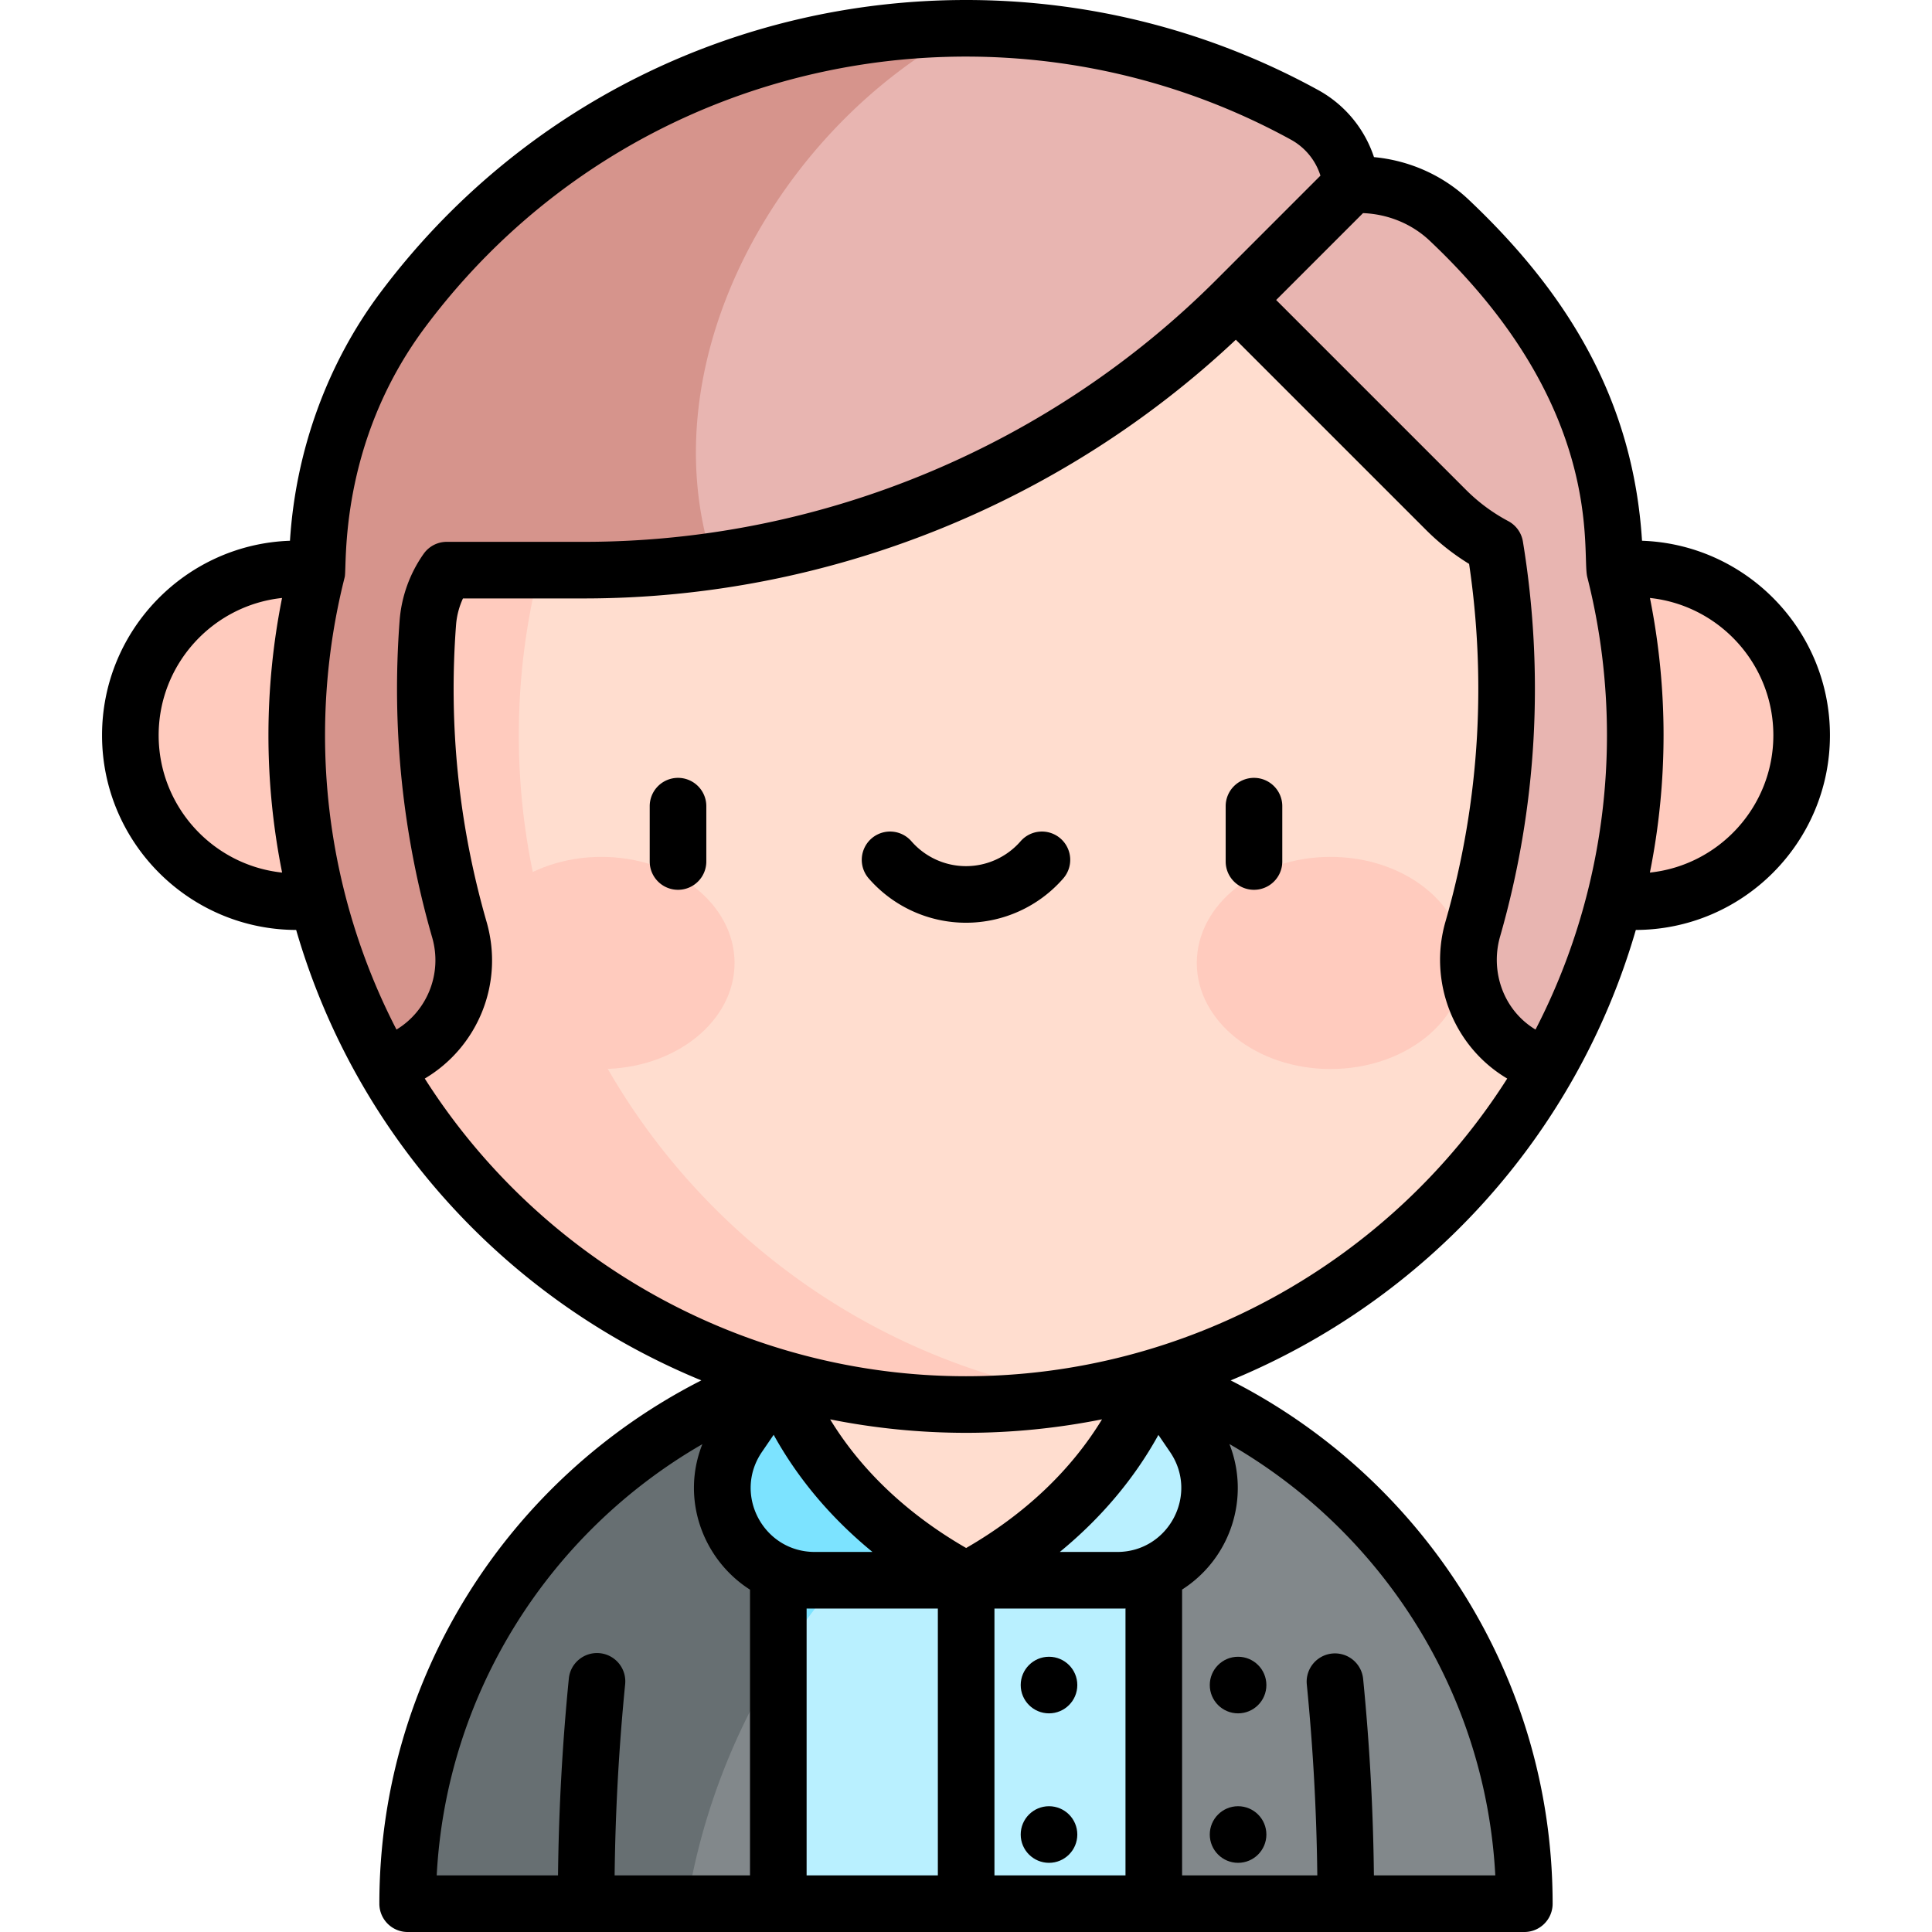 <svg xmlns="http://www.w3.org/2000/svg" version="1.1" xmlns:xlink="http://www.w3.org/1999/xlink" width="512" height="512" x="0" y="0" viewBox="0 0 512 512" style="enable-background:new 0 0 512 512" xml:space="preserve"><g><path fill="#82888b" d="M391.759 445.571c-23.129-53.043-75.777-89.036-135.7-89.037h-.001c-60.254 0-112.716 36.326-135.7 89.038-7.877 18.067-12.263 37.992-12.263 58.927h295.928c0-20.935-4.386-40.861-12.264-58.928z" opacity="1" data-original="#82888b"></path><path fill="#b9f0ff" d="M256.057 356.535c-17.113 0-33.894 2.934-49.738 8.609V504.5h99.507V365.158a147.422 147.422 0 0 0-49.769-8.623z" opacity="1" data-original="#b9f0ff"></path><path fill="#676f72" d="M120.358 445.573c-7.877 18.067-12.263 37.992-12.263 58.927h73.982a173.968 173.968 0 0 1 24.243-64.303v-75.053c-38.36 13.742-69.618 42.944-85.962 80.429z" opacity="1" data-original="#676f72"></path><path fill="#7ce3ff" d="M305.777 365.14c-15.838-5.668-32.62-8.605-49.72-8.605-17.113 0-33.894 2.934-49.738 8.609v75.052c22.374-35.767 57.418-62.933 99.458-75.056z" opacity="1" data-original="#7ce3ff"></path><path fill="#7ce3ff" d="m206.319 365.144-10.527 15.402c-11.091 16.222.526 38.237 20.177 38.237h40.09V338.39z" opacity="1" data-original="#7ce3ff"></path><path fill="#b9f0ff" d="m316.316 380.546-10.491-15.388-49.767-26.768v80.393h40.08c19.652 0 31.269-22.015 20.178-38.237z" opacity="1" data-original="#b9f0ff"></path><path fill="#ffddcf" d="m256.1 338.423-49.78 26.721c8.735 22.909 26.242 41.086 49.78 53.672 23.537-12.586 40.991-30.75 49.726-53.658z" opacity="1" data-original="#ffddcf"></path><g fill="#ffcbbe"><circle cx="78.698" cy="194.855" r="44.095" fill="#ffcbbe" opacity="1" data-original="#ffcbbe"></circle><circle cx="433.419" cy="194.855" r="44.095" fill="#ffcbbe" opacity="1" data-original="#ffcbbe"></circle></g><path fill="#ffddcf" d="M305.779 365.139c73.75-21.498 127.64-89.594 127.64-170.284 0-87.94-64-160.931-147.965-174.937a178.575 178.575 0 0 0-29.397-2.425c-97.951 0-177.359 79.407-177.359 177.362 0 80.69 53.891 148.785 127.639 170.284 15.777 4.599 32.459 7.075 49.72 7.075a178.22 178.22 0 0 0 29.397-2.432 176.53 176.53 0 0 0 20.325-4.643z" opacity="1" data-original="#ffddcf"></path><path fill="#ffcbbe" d="M137.492 194.855c0-87.939 64.004-160.93 147.963-174.937a178.566 178.566 0 0 0-29.397-2.425c-97.951 0-177.359 79.407-177.359 177.362 0 97.952 79.408 177.359 177.359 177.359 10.016 0 19.834-.836 29.397-2.432-83.96-14.007-147.963-86.991-147.963-174.927z" opacity="1" data-original="#ffcbbe"></path><g fill="#ffcbbe"><ellipse cx="159.368" cy="255.191" rx="35.296" ry="28.108" fill="#ffcbbe" opacity="1" data-original="#ffcbbe"></ellipse><ellipse cx="352.605" cy="255.191" rx="35.441" ry="28.108" fill="#ffcbbe" opacity="1" data-original="#ffcbbe"></ellipse></g><path fill="#e8b5b1" d="M427.976 151.092h.005c0-24.811-7.778-49.055-22.64-68.921a186.286 186.286 0 0 0-21.273-23.855c-6.955-6.567-16.385-9.855-25.934-9.305a24.037 24.037 0 0 0-12.335-18.562 185.672 185.672 0 0 0-58.713-20.375h-.001a188.323 188.323 0 0 0-62.051 0c-48.164 8.075-90.104 34.44-118.244 72.063-14.869 19.881-22.653 44.13-22.653 68.956h.007a177.676 177.676 0 0 0-5.445 43.763c0 31.826 8.389 61.689 23.068 87.51 3.486-.977 6.79-2.549 9.695-4.769a29.134 29.134 0 0 0 10.336-31.238 230.796 230.796 0 0 1-8.363-81.27 27.86 27.86 0 0 1 5.024-13.997h36.358a244.424 244.424 0 0 0 172.831-71.59l55.639 55.639a54.416 54.416 0 0 0 12.954 9.58 232.894 232.894 0 0 1 2.731 50.669 231.141 231.141 0 0 1-8.652 50.967c-.096.333-.165.67-.249 1.004a29.12 29.12 0 0 0 10.585 30.233c2.905 2.22 6.209 3.792 9.695 4.769 14.679-25.821 23.068-55.684 23.068-87.51 0-15.102-1.889-29.763-5.443-43.761z" opacity="1" data-original="#e8b5b1"></path><path fill="#d6948c" d="M256.118 7.5a187.988 187.988 0 0 0-31.085 2.573c-48.164 8.075-90.104 34.44-118.244 72.063-14.869 19.881-22.653 44.13-22.653 68.956h.007a177.676 177.676 0 0 0-5.445 43.763c0 31.826 8.389 61.689 23.068 87.51 3.486-.977 6.79-2.549 9.695-4.769a29.134 29.134 0 0 0 10.336-31.238 230.796 230.796 0 0 1-8.363-81.27 27.86 27.86 0 0 1 5.024-13.997h36.358a244.3 244.3 0 0 0 34.075-2.386C171.719 95.701 206.198 33.728 256.118 7.5z" opacity="1" data-original="#d6948c"></path><path d="M179.682 206.141a7.499 7.499 0 0 0-7.5 7.5v14.665c0 4.143 3.357 7.5 7.5 7.5s7.5-3.357 7.5-7.5v-14.665a7.5 7.5 0 0 0-7.5-7.5zM332.318 206.141a7.499 7.499 0 0 0-7.5 7.5v14.665c0 4.143 3.357 7.5 7.5 7.5s7.5-3.357 7.5-7.5v-14.665c0-4.143-3.357-7.5-7.5-7.5zM281.049 222.215a7.5 7.5 0 0 0-10.582.727c-3.652 4.19-8.925 6.594-14.467 6.594s-10.814-2.403-14.467-6.594a7.5 7.5 0 0 0-11.309 9.855c6.502 7.46 15.897 11.738 25.775 11.738s19.273-4.278 25.775-11.738a7.5 7.5 0 0 0-.725-10.582z" fill="#000000" opacity="1" data-original="#000000"></path><circle cx="328.104" cy="446.557" r="7.5" fill="#000000" opacity="1" data-original="#000000"></circle><circle cx="328.104" cy="486.168" r="7.5" fill="#000000" opacity="1" data-original="#000000"></circle><circle cx="277.998" cy="446.557" r="7.5" fill="#000000" opacity="1" data-original="#000000"></circle><circle cx="277.998" cy="486.168" r="7.5" fill="#000000" opacity="1" data-original="#000000"></circle><path d="M435.152 143.305c-2.316-36.7-19.107-65.054-45.995-90.443-6.794-6.415-15.669-10.347-25.039-11.223a31.551 31.551 0 0 0-14.77-17.766C320.77 8.184 288.796 0 256 0c-60.623 0-118.1 27.939-155.276 77.645-14.044 18.778-22.374 41.842-23.878 65.661-27.622.95-49.803 23.701-49.803 51.55 0 28.398 23.064 51.509 51.445 51.591 15.815 54.54 55.649 98.096 107.373 119.369-50.803 25.821-85.326 78.462-85.326 138.685 0 4.143 3.357 7.5 7.5 7.5h295.928c4.143 0 7.5-3.357 7.5-7.5 0-60.214-34.515-112.863-85.33-138.684 51.554-21.201 91.509-64.647 107.377-119.37 28.381-.082 51.445-23.192 51.445-51.591.001-27.85-22.181-50.602-49.803-51.551zm-393.108 51.55c0-18.864 14.348-34.437 32.703-36.387a186.02 186.02 0 0 0-3.608 36.387c0 12.261 1.231 24.453 3.622 36.388-18.361-1.943-32.717-17.519-32.717-36.388zm63.029 77.989c-12.404-23.979-18.934-50.802-18.934-77.988 0-14.183 1.754-28.286 5.214-41.919.686-2.7-1.931-35.136 21.383-66.308C167.34 13.622 265.916-4.815 342.13 37.023a16.53 16.53 0 0 1 7.803 9.523L322.295 74.19l-.01.009c-43.22 43.222-103.47 69.393-167.527 69.393H118.4a7.502 7.502 0 0 0-6.125 3.171 35.39 35.39 0 0 0-6.377 17.762c-2.141 28.369.765 56.601 8.634 83.911 2.805 9.732-1.502 19.611-9.459 24.408zM198.76 497h-35.878a581.609 581.609 0 0 1 2.792-50.688 7.501 7.501 0 0 0-6.726-8.202c-4.126-.397-7.795 2.604-8.202 6.726a597 597 0 0 0-2.865 52.165h-32.149c2.541-48.329 29.86-90.911 70.403-114.283-5.794 14.529.128 30.591 12.624 38.558V497zm3.164-112.222 3.106-4.545c6.419 11.636 15.238 22.084 26.18 31.05h-15.3c-13.579 0-21.704-15.213-13.986-26.505zm11.836 41.458v-.026c.145.009.119.018 0 .026zM248.541 497H213.76v-70.717h34.781zm-28.546-120.854a183.92 183.92 0 0 0 36.003 3.568c12.229 0 24.295-1.228 36.052-3.578-8.236 13.524-20.445 25.12-36.009 34.1-15.583-8.987-27.805-20.58-36.046-34.09zM298.267 497h-34.726v-70.717h34.726zm0-70.754c-.162-.011-.219-.023 0-.038zm-2.187-14.963h-15.221c10.916-8.953 19.717-19.391 26.13-31.018l3.077 4.513c7.712 11.282-.392 26.505-13.986 26.505zM396.268 497H364.1a596.267 596.267 0 0 0-2.864-52.165 7.501 7.501 0 0 0-14.928 1.476 581.328 581.328 0 0 1 2.791 50.688h-35.832v-75.748c12.801-8.185 18.151-24.306 12.547-38.562 40.739 23.46 67.921 66.147 70.454 114.311zm-140.27-132.285c-58.172 0-112.366-30.031-143.429-78.887 13.916-8.236 21.121-25.083 16.377-41.545-7.374-25.591-10.096-52.045-8.091-78.63a20.47 20.47 0 0 1 1.835-7.061h32.067c65.284 0 127.056-25.564 172.75-68.563l50.416 50.416a61.918 61.918 0 0 0 11.404 8.994 225.802 225.802 0 0 1 2.097 45.538 222.878 222.878 0 0 1-8.372 49.31c-4.552 15.838 2.086 33.082 16.378 41.541-31.063 48.856-85.258 78.887-143.432 78.887zm150.929-91.871c-8.458-5.099-11.981-15.229-9.459-24.409a237.872 237.872 0 0 0 8.934-52.629 240.706 240.706 0 0 0-2.819-52.301 7.497 7.497 0 0 0-3.881-5.405 46.898 46.898 0 0 1-11.17-8.262l-50.336-50.336 23.02-23.025c6.624.259 12.929 2.839 17.644 7.292 47.028 44.402 40.167 82.784 41.788 89.169 3.459 13.625 5.213 27.728 5.213 41.918-.001 27.186-6.53 54.009-18.934 77.988zm30.311-41.601a185.279 185.279 0 0 0 3.622-36.388c0-12.257-1.225-24.454-3.607-36.387 18.355 1.951 32.703 17.523 32.703 36.387 0 18.869-14.356 34.445-32.718 36.388z" fill="#000000" opacity="1" data-original="#000000"></path></g></svg>